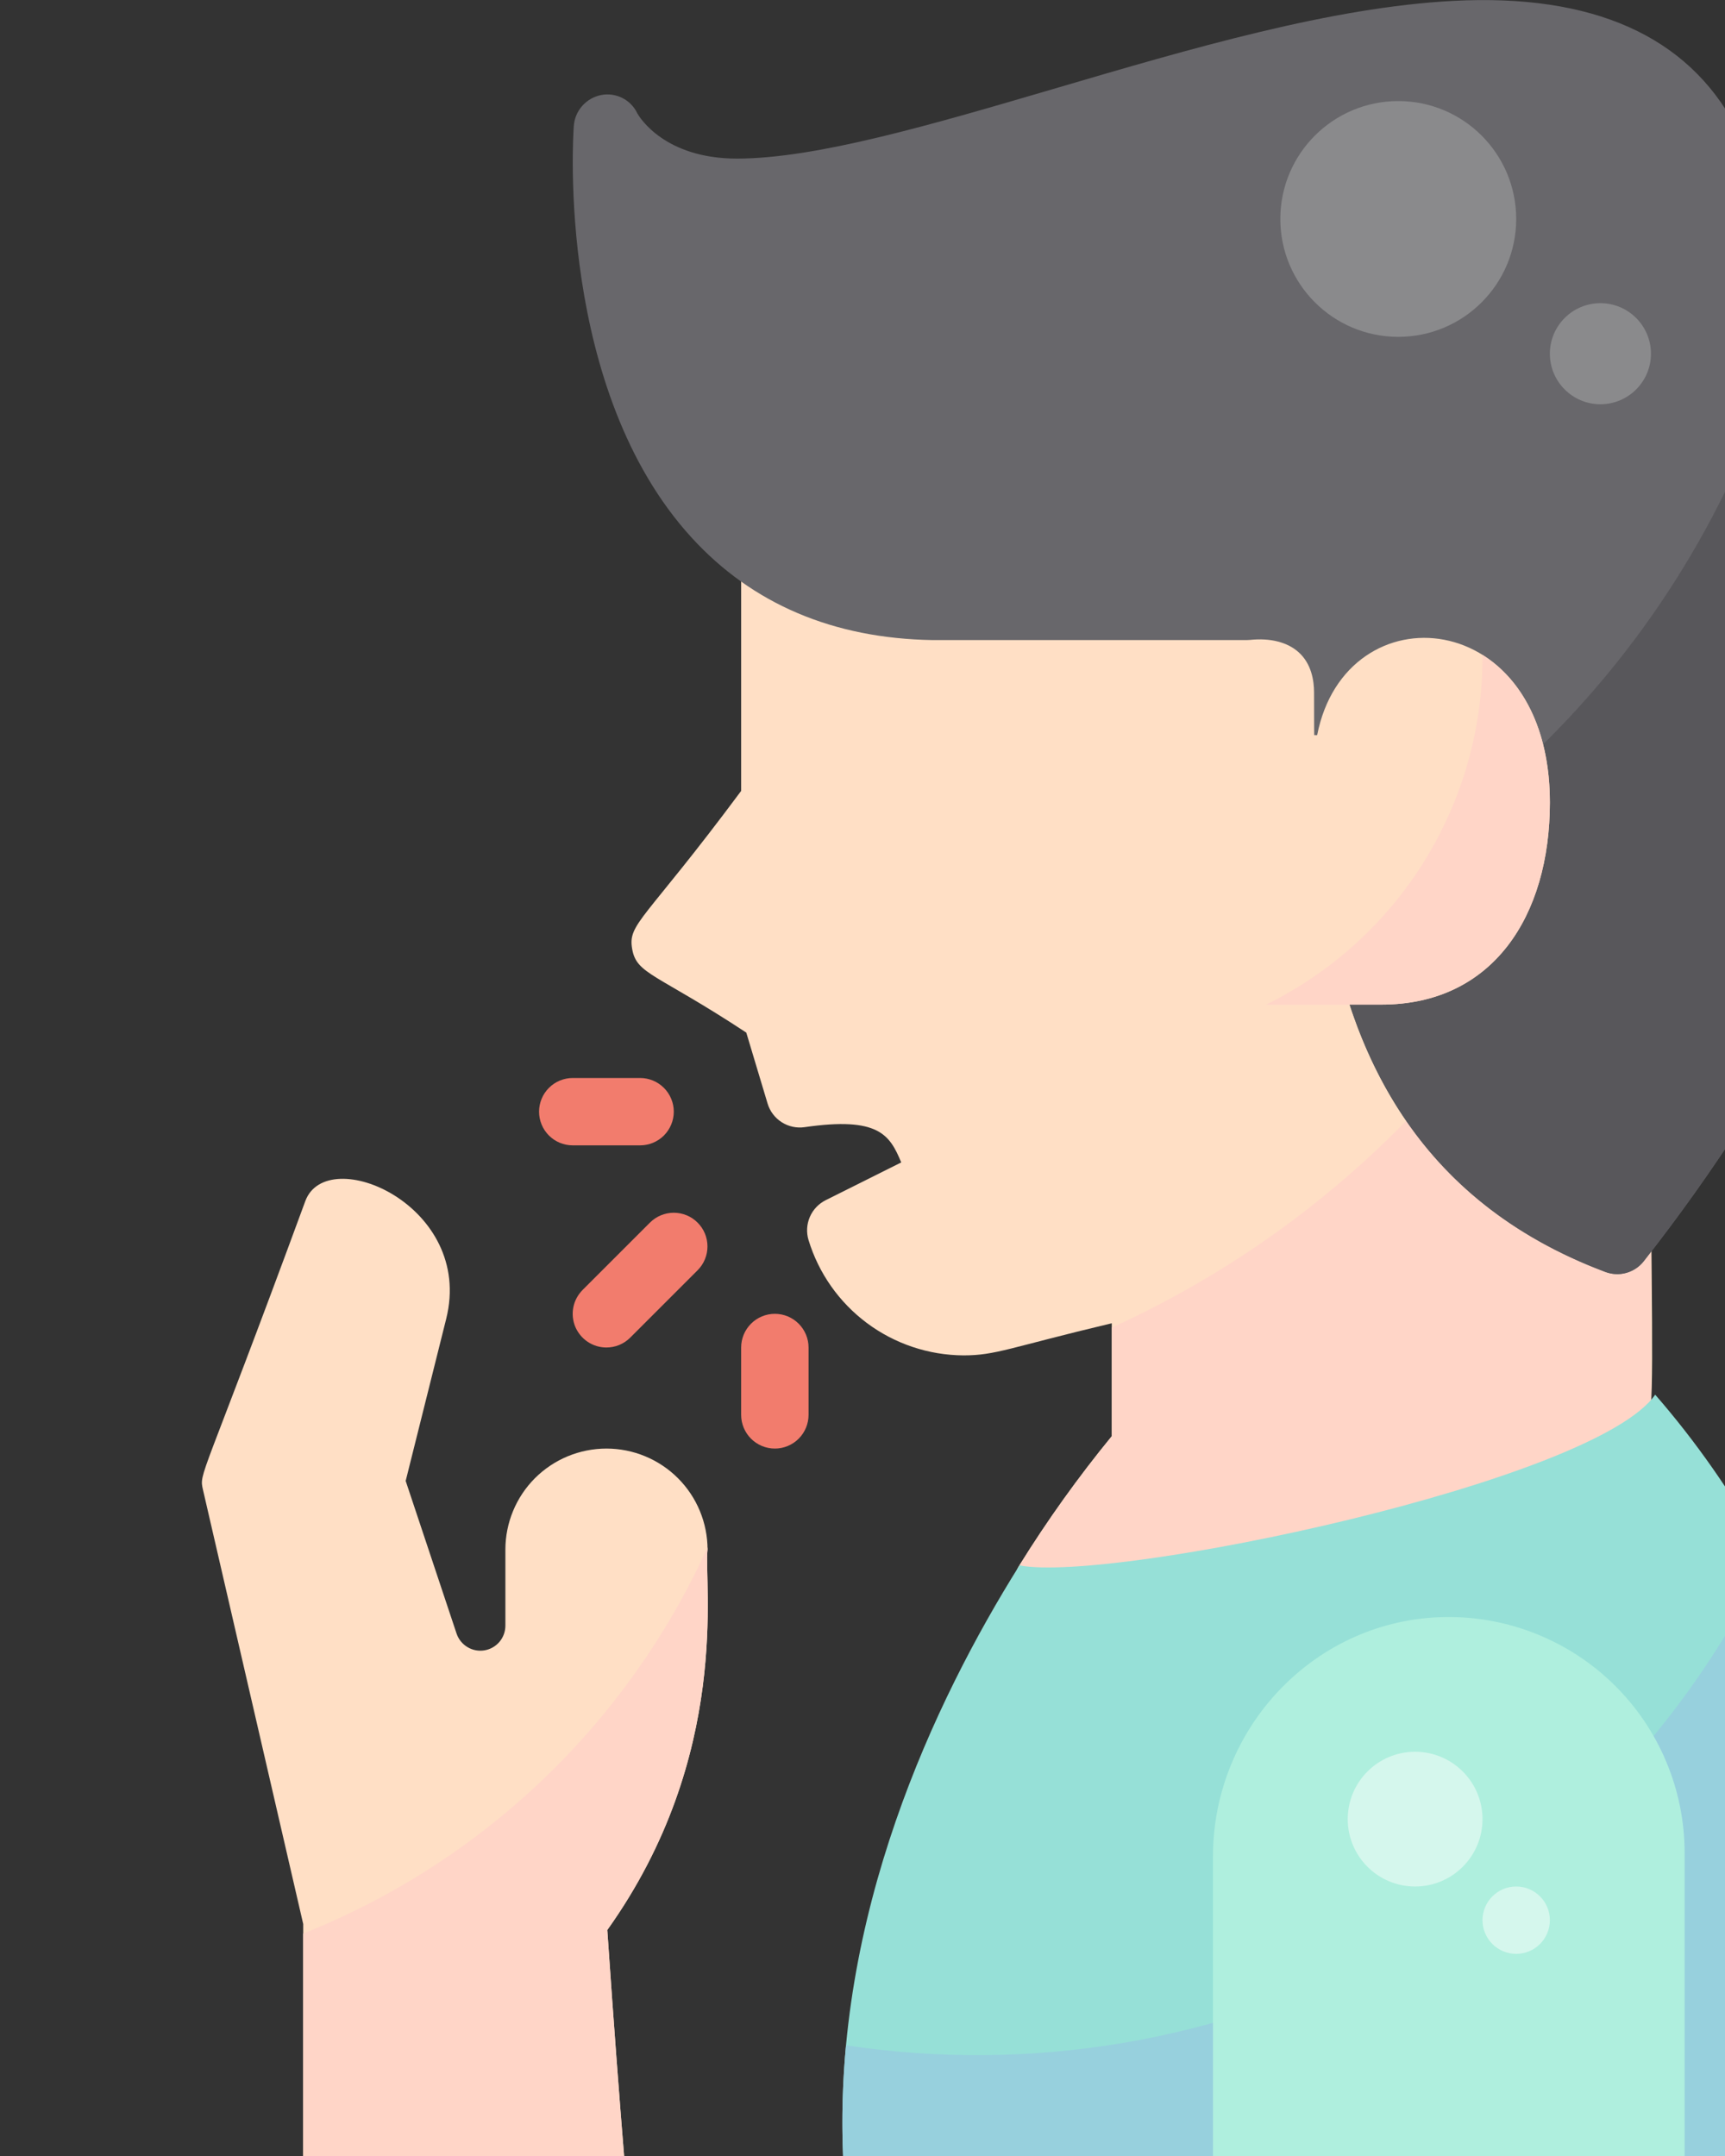 <svg width="40" height="50" viewBox="0 0 40 50" fill="none" xmlns="http://www.w3.org/2000/svg">
<rect x="0" y="0" width="40" height="50" fill="#333333" stroke="none"/>
<g clip-path="url(#clip0)">
<path d="M23.637 36.303C24.285 35.258 25.001 34.257 25.78 33.306V30.688C23.404 31.253 23.096 31.433 22.341 31.433C21.535 31.428 20.751 31.166 20.105 30.685C19.458 30.203 18.983 29.528 18.748 28.757C18.695 28.581 18.706 28.391 18.779 28.222C18.852 28.053 18.982 27.916 19.147 27.833L20.898 26.958C20.631 26.315 20.374 25.893 18.658 26.14C18.473 26.167 18.284 26.126 18.127 26.026C17.969 25.925 17.852 25.771 17.799 25.592L17.305 23.947C15.218 22.574 14.766 22.6 14.66 22.014C14.551 21.414 14.938 21.368 17.186 18.342V12.5H38.28C38.126 33.353 38.644 33.07 37.878 33.495C37.586 33.657 30.659 37.466 24.302 37.499C24.163 37.5 24.025 37.463 23.904 37.393C23.784 37.322 23.684 37.22 23.616 37.098C23.548 36.976 23.514 36.838 23.518 36.698C23.521 36.558 23.562 36.422 23.637 36.303Z" fill="#FFDFC5"/>
<path d="M25.783 30.787V33.306C25.004 34.257 24.288 35.258 23.639 36.303C23.565 36.422 23.524 36.558 23.521 36.698C23.517 36.837 23.551 36.976 23.619 37.098C23.687 37.22 23.787 37.322 23.907 37.392C24.028 37.463 24.166 37.5 24.306 37.499C30.662 37.466 37.589 33.657 37.881 33.495C38.003 33.428 38.104 33.328 38.175 33.209C38.246 33.089 38.283 32.952 38.283 32.812V16.07C37.409 19.291 35.836 22.279 33.675 24.823C31.515 27.367 28.82 29.403 25.783 30.787Z" fill="#FFD5C7"/>
<path d="M43.733 50H19.55C19.312 44.428 21.674 39.442 23.64 36.303C25.783 36.719 36.974 34.375 38.381 32.344C42.189 36.719 43.839 42.474 43.752 47.192L43.733 50Z" fill="#96E0D7"/>
<path d="M40.987 36.119C39.107 40.044 36.015 43.263 32.168 45.299C28.321 47.336 23.922 48.084 19.617 47.433C19.537 48.286 19.514 49.144 19.549 50H43.733L43.752 47.192C43.815 43.74 42.948 39.734 40.987 36.119Z" fill="#97D0DD"/>
<path d="M37.502 29.548C37.408 29.548 37.315 29.531 37.227 29.498C30.471 26.96 30.471 20.137 30.471 16.06C30.471 15.781 30.409 15.392 30.114 15.127C29.855 14.893 29.455 14.791 28.989 14.84C28.962 14.842 28.935 14.844 28.908 14.844H21.619C19.323 14.805 17.447 14.008 16.042 12.473C12.906 9.048 13.287 3.178 13.305 2.93C13.315 2.756 13.383 2.59 13.498 2.459C13.613 2.328 13.768 2.238 13.939 2.204C14.107 2.171 14.281 2.196 14.433 2.273C14.586 2.351 14.708 2.477 14.78 2.632C14.834 2.726 15.417 3.678 17.088 3.678C18.933 3.678 21.628 2.885 24.481 2.047C27.624 1.123 30.873 0.167 33.705 0.02C36.929 -0.148 39.127 0.831 40.247 2.934C42.002 3.169 43.441 4.334 44.334 6.258C45.497 8.762 45.634 12.281 44.72 16.165C43.695 20.525 41.411 25.049 38.116 29.249C38.043 29.342 37.95 29.417 37.843 29.469C37.737 29.521 37.62 29.548 37.502 29.548Z" fill="#68676B"/>
<path d="M44.334 6.258C43.786 5.077 43.032 4.184 42.126 3.615C41.846 7.23 40.655 10.715 38.665 13.746C36.675 16.777 33.95 19.256 30.745 20.951C31.268 24.32 32.792 27.832 37.227 29.498C37.383 29.556 37.553 29.564 37.712 29.519C37.872 29.474 38.014 29.379 38.116 29.248C41.411 25.049 43.695 20.525 44.72 16.165C45.634 12.281 45.497 8.762 44.334 6.258Z" fill="#58575B"/>
<path d="M32.033 23.298H28.908V17.048H30.543C31.206 13.654 35.939 14.024 35.939 18.61C35.939 21.247 34.611 23.298 32.033 23.298Z" fill="#FFDFC5"/>
<path d="M32.424 7.812C33.934 7.812 35.158 6.588 35.158 5.078C35.158 3.568 33.934 2.344 32.424 2.344C30.913 2.344 29.689 3.568 29.689 5.078C29.689 6.588 30.913 7.812 32.424 7.812Z" fill="#8A8A8C"/>
<path d="M37.111 9.375C37.758 9.375 38.283 8.85 38.283 8.203C38.283 7.556 37.758 7.031 37.111 7.031C36.464 7.031 35.939 7.556 35.939 8.203C35.939 8.85 36.464 9.375 37.111 9.375Z" fill="#8A8A8C"/>
<path d="M39.064 50H28.127V43.052C28.127 40.051 30.509 37.546 33.511 37.501C34.236 37.49 34.956 37.624 35.628 37.894C36.301 38.164 36.914 38.565 37.431 39.074C37.947 39.582 38.358 40.189 38.638 40.857C38.919 41.526 39.063 42.244 39.064 42.969V50Z" fill="#AFEFDE"/>
<path d="M34.376 15.187C34.376 15.203 34.377 15.219 34.377 15.234C34.377 16.913 33.907 18.558 33.02 19.983C32.133 21.408 30.864 22.557 29.358 23.298H32.033C34.611 23.298 35.939 21.247 35.939 18.61C35.939 16.87 35.258 15.738 34.376 15.187Z" fill="#FFD5C7"/>
<path d="M32.814 43.75C33.677 43.75 34.377 43.05 34.377 42.188C34.377 41.325 33.677 40.625 32.814 40.625C31.951 40.625 31.252 41.325 31.252 42.188C31.252 43.05 31.951 43.75 32.814 43.75Z" fill="#D5F7ED"/>
<path d="M35.158 45.312C35.589 45.312 35.939 44.963 35.939 44.531C35.939 44.1 35.589 43.75 35.158 43.75C34.727 43.75 34.377 44.1 34.377 44.531C34.377 44.963 34.727 45.312 35.158 45.312Z" fill="#D5F7ED"/>
<path d="M14.843 26.562H13.281C13.074 26.562 12.875 26.48 12.729 26.334C12.582 26.187 12.5 25.988 12.5 25.781C12.5 25.574 12.582 25.375 12.729 25.229C12.875 25.082 13.074 25 13.281 25H14.843C15.05 25 15.248 25.082 15.395 25.229C15.541 25.375 15.624 25.574 15.624 25.781C15.624 25.988 15.541 26.187 15.395 26.334C15.248 26.48 15.05 26.562 14.843 26.562Z" fill="#F27C6D"/>
<path d="M17.968 33.594C17.76 33.594 17.562 33.511 17.415 33.365C17.269 33.218 17.186 33.02 17.186 32.812V31.25C17.186 31.043 17.269 30.844 17.415 30.698C17.562 30.551 17.76 30.469 17.968 30.469C18.175 30.469 18.373 30.551 18.52 30.698C18.666 30.844 18.749 31.043 18.749 31.25V32.812C18.749 33.02 18.666 33.218 18.52 33.365C18.373 33.511 18.175 33.594 17.968 33.594Z" fill="#F27C6D"/>
<path d="M14.061 31.25C13.907 31.25 13.756 31.204 13.627 31.118C13.499 31.032 13.399 30.91 13.339 30.768C13.28 30.625 13.265 30.468 13.295 30.316C13.325 30.165 13.4 30.026 13.509 29.916L15.071 28.354C15.218 28.207 15.417 28.125 15.624 28.125C15.831 28.125 16.03 28.207 16.176 28.354C16.323 28.5 16.405 28.699 16.405 28.906C16.405 29.113 16.323 29.312 16.176 29.459L14.614 31.021C14.541 31.094 14.455 31.151 14.36 31.191C14.266 31.23 14.164 31.25 14.061 31.25Z" fill="#F27C6D"/>
<path d="M7.031 44.62V50H14.472C14.363 48.66 14.232 46.95 14.082 44.759C16.979 40.695 16.314 36.692 16.407 35.938C16.407 35.316 16.16 34.72 15.72 34.28C15.28 33.841 14.684 33.594 14.063 33.594C13.441 33.594 12.845 33.841 12.405 34.28C11.966 34.72 11.719 35.316 11.719 35.938V37.7C11.719 37.838 11.67 37.972 11.581 38.077C11.491 38.182 11.367 38.252 11.231 38.274C11.095 38.296 10.956 38.269 10.838 38.197C10.72 38.126 10.631 38.015 10.587 37.884L9.407 34.344L10.346 30.588C11.004 27.957 7.588 26.5 7.081 27.851C4.664 34.425 4.612 34.139 4.707 34.551L7.031 44.62Z" fill="#FFDFC5"/>
<path d="M16.406 35.938C16.406 35.92 16.405 35.903 16.405 35.885C14.555 39.97 11.196 43.18 7.031 44.841V50H14.472C14.363 48.66 14.232 46.95 14.082 44.759C16.979 40.695 16.314 36.692 16.406 35.938Z" fill="#FFD5C7"/>
</g>
<defs>
<clipPath id="clip0">
<rect width="50" height="50" fill="white"/>
</clipPath>
</defs>
</svg>
